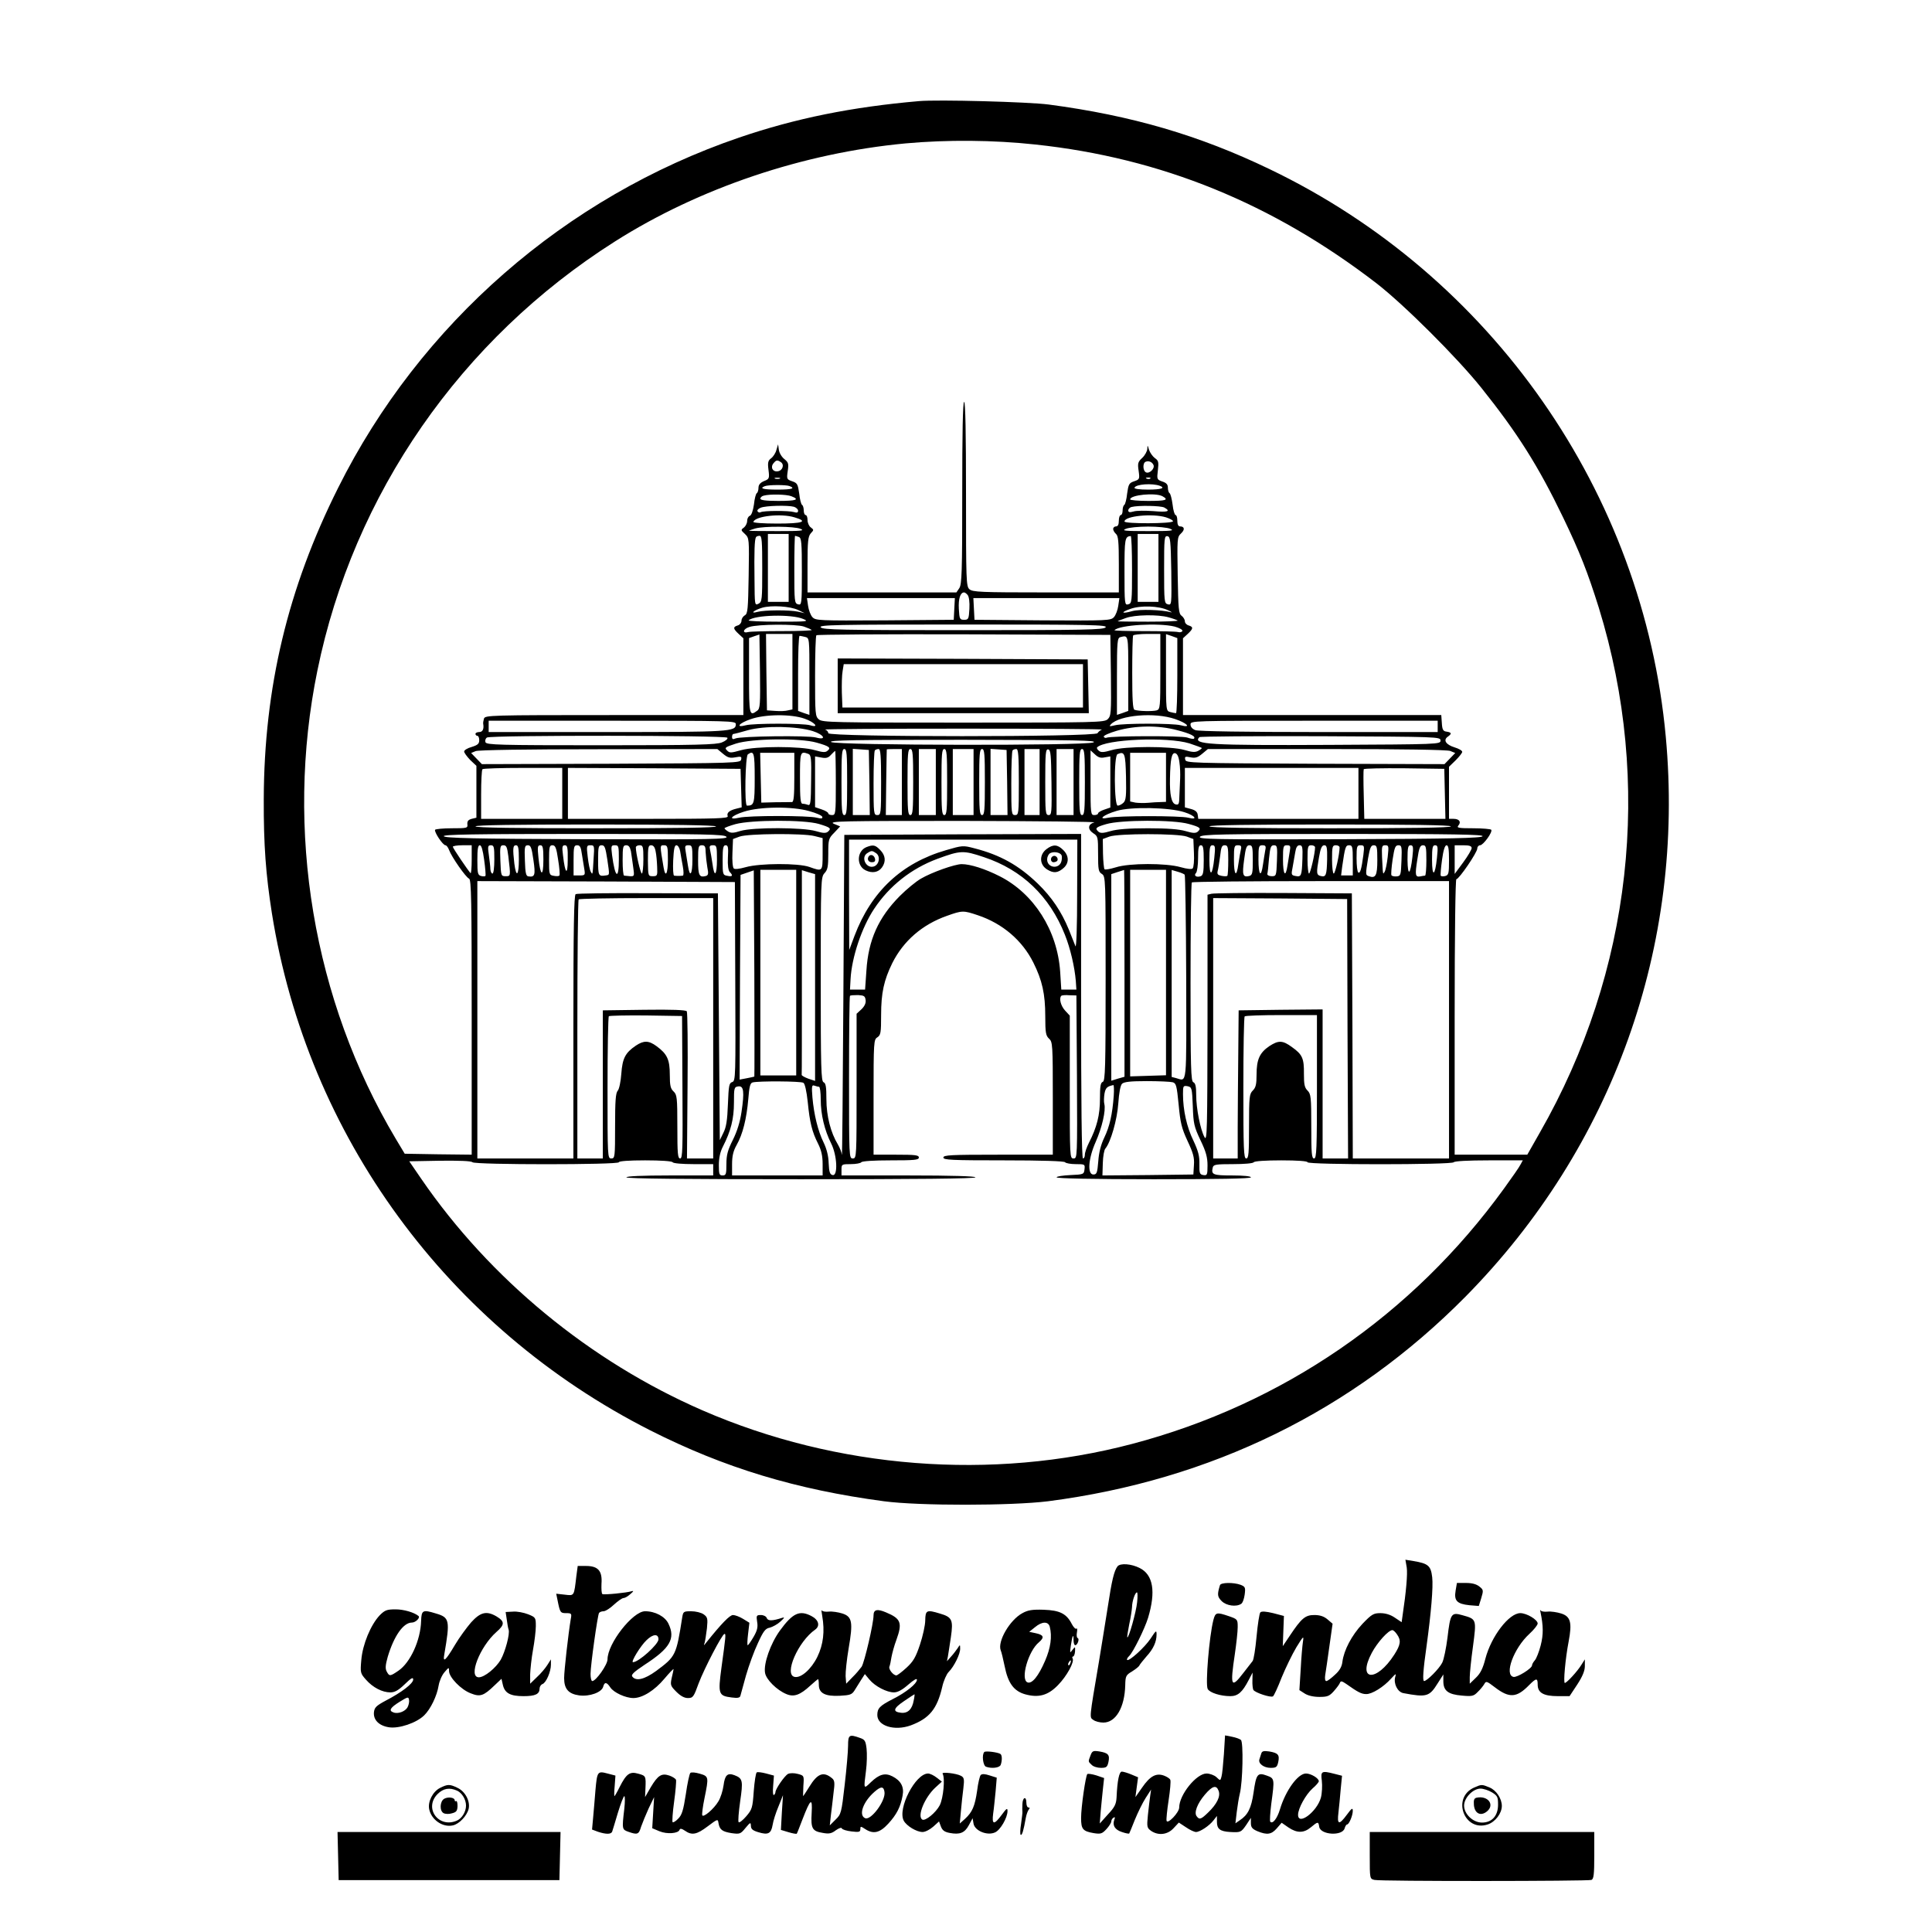 <svg xmlns="http://www.w3.org/2000/svg" width="1024pt" height="1024pt" viewBox="0 0 1024 1024" preserveAspectRatio="xMidYMid meet"><g transform="translate(0,1024) scale(0.1,-0.1)" fill="#000000" stroke="none"><path d="M4870 9704 c-356 -31 -653 -91 -952 -193 -922 -315 -1692 -987 -2126 -1857 -267 -533 -392 -1059 -394 -1649 -1 -244 11 -401 43 -605 188 -1180 931 -2196 2005 -2741 393 -199 774 -314 1239 -376 188 -25 677 -24 870 0 865 112 1615 480 2213 1085 781 792 1163 1860 1061 2967 -119 1294 -922 2444 -2101 3009 -372 179 -731 284 -1170 342 -108 14 -588 27 -688 18z m618 -230 c666 -71 1257 -312 1807 -735 147 -114 426 -392 556 -554 192 -240 302 -414 434 -688 89 -185 130 -290 189 -478 287 -929 175 -1930 -312 -2781 l-67 -118 -192 0 -193 0 0 730 c0 443 4 730 9 730 14 0 111 142 111 163 0 9 7 17 15 17 16 0 67 69 59 82 -3 4 -46 8 -96 8 -78 0 -89 2 -78 15 16 19 4 35 -26 35 l-24 0 0 138 0 138 35 34 c19 19 35 39 35 45 0 7 -18 17 -41 24 -45 14 -61 38 -36 56 23 16 21 23 -5 27 -19 2 -24 10 -26 46 l-3 42 -685 0 -684 0 0 203 0 204 25 23 c30 28 31 37 5 45 -11 3 -20 13 -20 22 0 9 -8 22 -17 29 -16 11 -18 36 -21 214 -3 195 -3 203 17 222 22 20 20 38 -5 38 -9 0 -14 11 -14 30 0 17 -4 30 -9 30 -5 0 -13 25 -16 55 -4 30 -11 58 -16 61 -5 3 -9 16 -9 29 0 17 -8 26 -30 33 -28 10 -29 12 -23 60 5 43 3 51 -16 64 -12 9 -26 29 -31 44 -8 27 -8 27 -9 5 -1 -13 -13 -35 -27 -48 -23 -21 -25 -29 -19 -69 6 -43 5 -45 -24 -55 -27 -9 -30 -16 -37 -65 -3 -30 -10 -57 -15 -60 -5 -3 -9 -16 -9 -30 0 -13 -4 -24 -10 -24 -5 0 -10 -13 -10 -30 0 -20 -5 -30 -15 -30 -8 0 -15 -6 -15 -14 0 -7 7 -19 15 -26 12 -10 15 -41 15 -161 l0 -149 -387 0 c-346 0 -388 2 -405 17 -17 15 -18 44 -18 505 0 319 -3 488 -10 488 -7 0 -10 -168 -10 -483 0 -421 -2 -485 -16 -505 l-15 -22 -395 0 -394 0 0 147 c0 125 3 149 17 166 17 18 17 19 0 32 -9 6 -17 24 -17 39 0 14 -4 26 -10 26 -5 0 -10 11 -10 24 0 14 -4 27 -9 30 -5 3 -12 30 -15 60 -7 49 -10 56 -37 65 -29 10 -30 12 -24 54 6 39 4 46 -18 64 -14 11 -27 33 -29 49 l-4 29 -9 -30 c-4 -16 -17 -36 -28 -44 -16 -12 -19 -22 -14 -61 6 -46 4 -49 -24 -60 -20 -9 -29 -19 -29 -36 0 -12 -4 -25 -9 -28 -5 -3 -12 -30 -15 -60 -5 -33 -13 -57 -22 -60 -8 -3 -14 -15 -14 -27 0 -12 -8 -28 -17 -35 -17 -12 -17 -14 5 -34 23 -22 23 -24 20 -222 -3 -177 -5 -201 -20 -209 -10 -6 -18 -18 -18 -29 0 -10 -9 -22 -20 -25 -26 -8 -25 -17 5 -45 l25 -23 0 -204 0 -203 -684 0 c-663 0 -685 -1 -691 -19 -3 -10 -5 -23 -4 -27 5 -28 -3 -44 -21 -44 -11 0 -20 -4 -20 -10 0 -5 5 -10 10 -10 6 0 10 -11 10 -23 0 -19 -8 -26 -40 -36 -22 -6 -40 -17 -40 -24 0 -7 15 -27 32 -45 l33 -31 0 -138 0 -137 -25 -6 c-18 -5 -24 -12 -23 -28 3 -21 -1 -22 -82 -22 -46 0 -86 -4 -89 -8 -6 -11 41 -82 55 -82 5 0 14 -11 19 -25 14 -38 89 -145 106 -152 12 -4 14 -113 14 -734 l0 -729 -177 2 -178 3 -48 80 c-437 734 -588 1634 -415 2480 191 936 760 1757 1577 2275 446 283 997 469 1541 520 220 20 467 18 688 -6z m-1350 -1683 c21 -13 10 -46 -16 -49 -27 -4 -40 22 -22 43 14 17 20 18 38 6z m1976 -16 c7 -19 -21 -46 -39 -39 -18 7 -20 51 -2 57 17 6 34 -2 41 -18z m-1981 -72 c-7 -2 -19 -2 -25 0 -7 3 -2 5 12 5 14 0 19 -2 13 -5z m1964 1 c-3 -3 -12 -4 -19 -1 -8 3 -5 6 6 6 11 1 17 -2 13 -5z m51 -39 c31 -12 5 -20 -63 -20 -46 0 -74 4 -72 10 7 19 94 25 135 10z m-1964 -1 c34 -13 13 -19 -64 -19 -74 0 -97 6 -67 18 18 8 113 8 131 1z m10 -54 c47 -18 27 -25 -69 -25 -66 0 -95 4 -95 12 0 6 8 14 18 16 32 9 121 7 146 -3z m1967 0 c36 -20 19 -25 -76 -25 -52 0 -95 4 -95 8 0 24 133 37 171 17z m-1953 -56 c12 -4 22 -13 22 -21 0 -10 -6 -12 -22 -7 -26 8 -163 8 -177 -1 -5 -3 -12 -1 -16 5 -3 6 4 14 17 19 26 11 142 14 176 5z m1963 -4 c36 -20 19 -26 -58 -19 -43 3 -90 3 -105 -2 -21 -6 -28 -4 -28 6 0 7 8 16 18 18 34 9 154 7 173 -3z m-1960 -52 c75 -22 45 -33 -91 -33 -76 0 -129 4 -127 9 10 31 147 46 218 24z m1969 0 c22 -7 39 -17 37 -21 -4 -13 -257 -14 -257 -1 0 29 148 44 220 22z m-1937 -61 c24 -10 4 -12 -122 -12 -83 0 -151 1 -151 2 0 1 15 7 33 12 46 13 207 12 240 -2z m1960 0 c24 -10 5 -12 -118 -12 -123 0 -142 2 -118 12 15 7 69 12 118 12 50 0 103 -5 118 -12z m-2023 -207 l0 -180 -55 0 -55 0 0 180 0 180 55 0 55 0 0 -180z m1960 0 l0 -180 -55 0 -55 0 0 180 0 180 55 0 55 0 0 -180z m-2100 -5 c0 -164 -1 -175 -20 -185 -20 -10 -20 -7 -21 127 -2 148 0 214 8 226 2 4 11 7 19 7 12 0 14 -29 14 -175z m194 169 c14 -5 16 -31 16 -184 0 -173 -1 -178 -20 -173 -19 5 -20 14 -20 184 0 99 2 179 4 179 2 0 11 -3 20 -6z m1766 -173 c0 -170 -1 -179 -20 -184 -19 -5 -20 0 -20 173 0 176 2 186 33 189 4 1 7 -79 7 -178z m208 -8 c2 -178 2 -181 -18 -176 -19 5 -20 13 -20 185 0 166 1 179 18 176 15 -3 17 -21 20 -185z m-1079 -127 c7 -9 11 -38 9 -73 -3 -54 -5 -58 -28 -58 -23 0 -25 4 -28 58 -3 54 8 87 28 87 4 0 13 -6 19 -14z m-71 -73 l-3 -58 -366 -3 c-351 -2 -366 -1 -383 17 -10 11 -20 38 -23 60 l-6 41 392 0 392 0 -3 -57z m869 16 c-3 -22 -13 -49 -23 -60 -17 -18 -32 -19 -378 -17 l-361 3 -3 58 -3 57 387 0 387 0 -6 -41z m-1697 -22 l35 -17 -35 8 c-47 10 -178 9 -215 -1 -43 -12 -19 9 25 22 48 14 148 8 190 -12z m1960 -1 c19 -9 26 -14 16 -11 -47 13 -164 17 -205 6 -57 -16 -64 -7 -9 12 53 19 150 16 198 -7z m-1932 -47 c31 -13 21 -14 -132 -14 -91 0 -162 3 -158 7 30 29 229 34 290 7z m1936 9 c22 -6 44 -14 48 -17 4 -3 -67 -6 -157 -6 -90 0 -162 1 -161 2 1 2 20 9 42 17 48 18 172 20 228 4z m-1933 -49 c19 -7 37 -14 41 -18 4 -3 -66 -6 -155 -6 -89 0 -171 -2 -181 -5 -34 -9 -28 17 6 27 45 15 247 16 289 2z m1599 -4 c-11 -13 -107 -15 -755 -15 -648 0 -744 2 -755 15 -11 13 74 15 755 15 681 0 766 -2 755 -15z m366 4 c25 -7 43 -17 41 -23 -2 -6 -13 -9 -23 -6 -10 3 -92 5 -181 5 -89 0 -159 2 -156 5 27 28 233 40 319 19z m-2213 -446 c-41 -31 -43 -23 -43 186 l0 199 28 10 27 9 3 -196 c2 -175 1 -197 -15 -208z m187 207 l0 -200 -23 -5 c-13 -4 -43 -5 -68 -3 l-44 3 -3 203 -2 202 70 0 70 0 0 -200z m1688 -19 c2 -202 1 -215 -17 -233 -19 -17 -55 -18 -765 -18 -691 0 -747 1 -766 17 -19 16 -20 29 -20 229 0 116 3 214 7 217 3 4 356 6 782 5 l776 -3 3 -214z m262 20 c0 -188 -1 -200 -19 -206 -20 -6 -97 -5 -118 3 -9 3 -12 55 -12 195 0 105 2 194 5 199 3 4 36 8 75 8 l69 0 0 -199z m90 -22 c0 -109 -3 -199 -7 -199 -5 0 -18 3 -30 6 -23 6 -23 7 -23 210 l0 203 30 -10 30 -11 0 -199z m-1972 205 c22 -6 22 -7 22 -210 l0 -203 -30 10 -30 11 0 199 c0 109 3 199 8 199 4 0 17 -3 30 -6z m1712 -193 l0 -199 -30 -11 -30 -10 0 204 c0 185 2 204 18 208 43 11 42 16 42 -192z m-1716 -240 c55 -19 81 -51 30 -35 -37 11 -299 11 -341 0 -57 -15 -37 11 25 32 75 27 216 28 286 3z m1964 -2 c65 -22 89 -49 30 -33 -43 11 -303 11 -348 0 -30 -7 -33 -7 -22 5 46 49 232 65 340 28z m-2328 -27 c0 -40 -26 -42 -680 -42 l-630 0 0 30 0 30 655 0 c629 0 655 -1 655 -18z m3720 -12 l0 -30 -629 0 c-385 0 -640 4 -655 10 -16 6 -26 17 -26 30 0 20 4 20 655 20 l655 0 0 -30z m-3312 -25 c60 -19 76 -50 17 -34 -42 12 -402 7 -427 -5 -13 -6 -18 -4 -18 8 0 9 3 16 8 16 4 0 39 9 77 20 85 24 258 22 343 -5z m1931 5 c70 -18 101 -33 89 -45 -2 -3 -19 0 -36 6 -30 10 -404 9 -427 -1 -5 -3 -12 0 -15 5 -3 6 29 20 70 32 97 28 218 30 319 3z m-399 3 c-8 -3 -19 -12 -23 -19 -12 -21 -1427 -21 -1427 0 0 8 -8 17 -17 19 -10 3 320 5 732 5 413 0 743 -2 735 -5z m-1985 -43 c4 -6 -9 -17 -29 -25 -29 -12 -131 -15 -641 -15 -544 0 -606 2 -612 16 -3 9 0 20 8 25 21 13 1266 12 1274 -1z m3780 -15 c0 -20 -8 -20 -590 -23 -633 -3 -727 2 -688 41 3 4 293 6 642 5 628 -3 636 -3 636 -23z m-3307 -11 c68 -19 78 -27 58 -43 -11 -10 -25 -9 -67 3 -74 22 -312 22 -391 0 -54 -15 -61 -16 -75 -1 -14 14 -10 17 48 36 85 27 340 30 427 5z m1467 1 c-42 -18 -1360 -16 -1390 2 -16 10 129 12 700 12 604 -1 715 -3 690 -14z m509 -5 c36 -12 66 -23 66 -25 0 -2 -9 -9 -20 -15 -15 -8 -33 -7 -72 5 -72 21 -315 21 -387 -1 -41 -12 -56 -13 -67 -3 -8 6 -12 14 -9 18 44 43 371 57 489 21z m-2472 -55 c25 -21 37 -24 65 -19 31 6 35 4 31 -12 -3 -18 -27 -19 -689 -22 l-685 -2 -29 30 -28 29 24 10 c14 6 274 10 653 10 l628 1 30 -25z m658 -150 c0 -149 -2 -175 -15 -175 -13 0 -15 26 -15 175 0 149 2 175 15 175 13 0 15 -26 15 -175z m118 -2 l2 -173 -45 0 -45 0 0 176 0 175 43 -3 42 -3 3 -172z m62 2 c0 -168 -1 -175 -20 -175 -19 0 -20 7 -20 168 0 93 3 172 7 175 3 4 12 7 20 7 10 0 13 -36 13 -175z m110 0 l0 -175 -42 0 -43 0 2 172 c1 95 3 174 3 176 0 1 18 2 40 2 l40 0 0 -175z m60 0 c0 -149 -2 -175 -15 -175 -13 0 -15 26 -15 175 0 149 2 175 15 175 13 0 15 -26 15 -175z m120 0 l0 -175 -45 0 -45 0 0 175 0 175 45 0 45 0 0 -175z m60 0 c0 -149 -2 -175 -15 -175 -13 0 -15 26 -15 175 0 149 2 175 15 175 13 0 15 -26 15 -175z m140 0 l0 -175 -55 0 -55 0 0 175 0 175 55 0 55 0 0 -175z m60 0 c0 -149 -2 -175 -15 -175 -13 0 -15 26 -15 175 0 149 2 175 15 175 13 0 15 -26 15 -175z m118 -2 l2 -173 -45 0 -45 0 0 176 0 175 43 -3 42 -3 3 -172z m62 2 c0 -168 -1 -175 -20 -175 -19 0 -20 7 -20 168 0 93 3 172 7 175 3 4 12 7 20 7 10 0 13 -36 13 -175z m110 0 l0 -175 -40 0 -40 0 0 175 0 175 40 0 40 0 0 -175z m63 -3 c2 -158 1 -172 -15 -172 -17 0 -18 15 -18 176 0 153 2 175 16 172 13 -3 15 -29 17 -176z m117 3 l0 -175 -45 0 -45 0 0 175 0 175 45 0 45 0 0 -175z m60 0 c0 -149 -2 -175 -15 -175 -13 0 -15 26 -15 175 0 149 2 175 15 175 13 0 15 -26 15 -175z m1936 165 l27 -11 -28 -29 -29 -30 -685 2 c-664 3 -686 4 -689 22 -4 16 0 18 28 12 26 -5 38 -1 62 19 l30 25 628 0 c409 0 638 -4 656 -10z m-3256 -170 c0 -163 -1 -170 -20 -170 -11 0 -20 4 -20 9 0 5 -16 15 -35 21 l-35 12 0 134 0 135 33 -6 c25 -5 37 -2 51 14 11 12 21 21 23 21 1 0 3 -76 3 -170z m1426 136 l29 5 0 -135 0 -136 -32 -11 c-18 -6 -33 -15 -33 -20 0 -5 -9 -9 -20 -9 -19 0 -20 7 -20 172 l0 171 23 -21 c18 -17 31 -21 53 -16z m-1856 -110 c0 -137 -3 -146 -41 -146 -14 0 -9 263 5 272 32 22 36 9 36 -126z m210 4 c0 -97 -3 -130 -12 -131 -7 0 -47 -1 -88 -1 l-75 -2 -3 132 -3 132 91 0 90 0 0 -130z m75 124 c14 -6 16 -25 14 -141 -1 -114 -3 -134 -16 -129 -8 3 -21 6 -29 6 -11 0 -14 25 -14 135 0 141 1 145 45 129z m1683 -121 c2 -100 0 -124 -13 -137 -9 -9 -23 -16 -31 -16 -19 0 -21 265 -1 273 38 16 42 5 45 -120z m212 -3 l0 -130 -27 -1 c-16 0 -46 -2 -68 -4 -22 -2 -52 -1 -67 1 l-28 6 0 129 0 129 95 0 95 0 0 -130z m71 80 c4 -25 5 -63 4 -85 -1 -22 -3 -63 -4 -92 -1 -45 -3 -51 -21 -46 -21 6 -31 51 -29 138 2 101 9 136 27 133 11 -2 19 -17 23 -48z m-3271 -165 l0 -135 -215 0 -215 0 0 128 c0 71 3 132 7 135 3 4 100 7 215 7 l208 0 0 -135z m948 28 l3 -102 -28 -7 c-37 -9 -53 -22 -46 -40 4 -12 -56 -14 -421 -14 l-426 0 0 135 0 135 458 -2 457 -3 3 -102z m3272 -28 l0 -135 -424 0 -425 0 -3 22 c-2 15 -13 24 -35 30 l-33 9 0 104 0 105 460 0 460 0 0 -135z m458 -2 l3 -133 -215 0 -215 0 -3 128 c-2 70 -2 130 0 135 2 4 99 6 215 5 l212 -3 3 -132z m-3369 -92 c36 -10 67 -23 69 -30 3 -10 -4 -11 -29 -5 -44 12 -363 12 -411 0 -63 -14 -44 10 25 32 84 27 256 29 346 3z m1989 -6 c57 -18 74 -43 20 -29 -43 11 -371 11 -423 0 -61 -13 -28 15 43 36 75 23 281 19 360 -7z m-1938 -62 c63 -19 68 -24 47 -42 -11 -8 -26 -7 -63 4 -67 20 -332 21 -399 1 -37 -12 -51 -12 -66 -3 -11 7 -19 14 -19 17 0 3 26 13 58 22 86 23 363 24 442 1z m1460 8 c-34 -9 -37 -36 -6 -57 25 -16 26 -20 26 -110 0 -83 2 -95 20 -106 20 -13 20 -24 20 -554 0 -472 -2 -543 -15 -548 -12 -4 -15 -24 -15 -89 0 -87 -16 -151 -59 -235 -11 -22 -21 -50 -21 -62 0 -11 -4 -20 -10 -20 -7 0 -10 293 -10 860 l0 860 -627 -2 -628 -3 -5 -860 c-3 -473 -6 -849 -8 -836 -1 13 -11 38 -21 55 -38 62 -61 151 -61 240 0 65 -3 85 -15 90 -13 5 -15 75 -15 546 0 527 1 541 20 562 17 18 20 36 20 102 0 76 1 82 32 113 l31 33 -34 14 c-30 14 41 15 686 15 396 -1 709 -4 695 -8z m500 -8 c62 -17 69 -23 47 -42 -11 -8 -26 -7 -63 4 -34 10 -95 15 -199 15 -104 0 -165 -5 -199 -15 -37 -11 -52 -12 -63 -4 -22 19 -15 25 40 41 77 23 357 24 437 1z m-2505 -13 c4 -7 -210 -10 -634 -10 -421 0 -641 3 -641 10 0 7 218 10 634 10 413 0 637 -4 641 -10z m3895 0 c0 -7 -220 -10 -640 -10 -420 0 -640 3 -640 10 0 7 220 10 640 10 420 0 640 -3 640 -10z m-3840 -55 c11 -13 -71 -15 -740 -13 -592 2 -754 6 -758 16 -3 9 150 12 741 12 651 0 746 -2 757 -15z m466 4 l44 -11 0 -84 c0 -94 0 -94 -70 -69 -59 21 -263 20 -337 -1 -35 -10 -59 -12 -64 -7 -6 6 -9 43 -7 83 l3 73 35 13 c45 16 335 18 396 3z m1974 -3 l35 -13 3 -73 c2 -40 -1 -77 -7 -83 -5 -5 -29 -3 -64 7 -77 22 -272 22 -343 -1 -30 -9 -57 -14 -60 -10 -3 3 -7 41 -8 83 l-1 77 35 13 c48 17 362 17 410 0z m1568 2 c-4 -10 -166 -14 -758 -16 -669 -2 -751 0 -740 13 11 13 106 15 757 15 591 0 744 -3 741 -12z m-2149 -310 c0 -164 -4 -284 -9 -273 -4 11 -20 51 -35 88 -39 95 -91 173 -166 245 -100 96 -198 151 -335 186 -60 16 -64 15 -150 -10 -235 -68 -396 -219 -485 -454 l-28 -75 -1 293 0 292 605 0 605 0 -1 -292z m-3209 185 c0 -42 -3 -74 -6 -71 -14 15 -94 133 -94 140 0 4 23 8 50 8 l50 0 0 -77z m66 0 c6 -43 9 -81 7 -85 -1 -3 -12 -4 -23 -1 -18 5 -20 14 -20 84 0 58 3 79 13 79 9 0 16 -26 23 -77z m54 2 c0 -43 -4 -75 -10 -75 -5 0 -10 10 -11 23 0 12 -4 46 -8 75 -7 46 -5 52 11 52 16 0 18 -9 18 -75z m74 18 c13 -109 13 -107 -14 -107 -24 0 -25 1 -28 82 -3 75 -1 82 16 82 16 0 20 -10 26 -57z m56 -18 c0 -86 -14 -100 -24 -22 -9 80 -8 97 9 97 12 0 15 -15 15 -75z m77 -2 c12 -81 8 -93 -26 -88 -13 1 -17 17 -19 83 -3 74 -1 82 16 82 15 0 20 -13 29 -77z m53 0 c0 -94 -16 -88 -26 10 -6 58 -5 67 10 67 13 0 16 -12 16 -77z m78 1 c7 -42 10 -79 7 -84 -2 -4 -16 -5 -30 -2 -24 4 -25 7 -25 83 0 70 2 79 18 79 15 0 21 -13 30 -76z m51 -1 c0 -87 -14 -75 -25 23 -6 46 -4 54 10 54 13 0 16 -12 15 -77z m75 30 c4 -27 10 -63 13 -80 5 -31 4 -33 -26 -33 l-31 0 0 80 c0 72 2 80 19 80 15 0 20 -10 25 -47z m62 -25 c-5 -89 -5 -86 -15 -68 -5 8 -12 43 -16 78 -7 59 -6 62 15 62 20 0 21 -3 16 -72z m73 -5 c12 -83 13 -80 -9 -83 -38 -6 -40 -1 -40 80 0 72 2 80 19 80 16 0 20 -12 30 -77z m61 2 c0 -112 -20 -99 -36 23 -6 49 -5 52 15 52 20 0 21 -5 21 -75z m64 43 c3 -18 8 -56 12 -84 7 -55 11 -51 -48 -45 -5 1 -8 37 -8 81 0 72 2 80 19 80 13 0 20 -9 25 -32z m66 -43 c0 -41 -4 -75 -8 -75 -7 0 -32 107 -32 139 0 6 9 11 20 11 18 0 20 -7 20 -75z m65 42 c4 -18 7 -55 8 -82 2 -46 1 -49 -23 -49 -25 0 -25 1 -26 82 0 72 2 82 17 82 12 0 20 -10 24 -33z m65 -42 c0 -77 -13 -101 -23 -42 -20 118 -20 117 2 117 19 0 21 -6 21 -75z m65 43 c3 -18 9 -54 14 -80 5 -27 5 -49 0 -49 -11 -2 -37 -2 -46 0 -5 0 -7 37 -5 81 3 60 7 80 17 80 8 0 17 -14 20 -32z m65 -43 c0 -82 -14 -100 -24 -32 -4 23 -9 57 -12 75 -5 28 -3 32 15 32 19 0 21 -5 21 -75z m70 38 c1 -21 5 -57 9 -80 7 -34 5 -42 -8 -46 -35 -9 -41 3 -41 84 0 72 2 79 20 79 16 0 20 -7 20 -37z m60 -38 c0 -86 -14 -100 -24 -22 -4 28 -10 62 -13 75 -4 17 -1 22 16 22 19 0 21 -5 21 -75z m58 10 c-2 -41 2 -69 10 -77 19 -19 14 -26 -13 -20 -24 4 -25 7 -25 83 0 65 3 79 16 79 13 0 15 -11 12 -65z m2522 -14 c0 -63 -3 -80 -16 -85 -22 -8 -39 3 -25 17 6 6 11 42 11 79 0 54 3 68 15 68 12 0 15 -15 15 -79z m56 12 c-10 -98 -26 -104 -26 -10 0 65 3 77 16 77 15 0 16 -9 10 -67z m74 -11 c0 -43 -2 -81 -5 -84 -3 -3 -17 -3 -31 0 -20 4 -24 9 -20 26 3 11 9 47 13 79 5 47 9 57 24 57 17 0 19 -9 19 -78z m67 56 c-3 -13 -9 -47 -13 -75 -10 -78 -24 -64 -24 22 0 70 2 75 21 75 17 0 20 -5 16 -22z m63 -57 c0 -69 -2 -79 -19 -84 -34 -8 -38 5 -27 86 8 64 13 77 28 77 16 0 18 -10 18 -79z m66 52 c-3 -16 -8 -49 -12 -75 -10 -73 -24 -57 -24 27 0 69 2 75 21 75 17 0 20 -5 15 -27z m62 -55 c-3 -81 -4 -82 -28 -82 -14 0 -24 6 -23 12 2 6 6 43 9 82 6 60 10 70 26 70 17 0 19 -7 16 -82z m68 50 c-3 -18 -8 -52 -12 -75 -10 -68 -24 -50 -24 32 0 70 2 75 21 75 18 0 20 -4 15 -32z m67 -40 c-3 -90 -6 -97 -36 -91 -23 4 -24 7 -16 46 4 23 10 59 14 80 4 26 11 37 23 37 15 0 17 -10 15 -72z m67 61 c0 -32 -25 -139 -32 -139 -4 0 -8 34 -8 75 0 68 2 75 20 75 11 0 20 -5 20 -11z m64 -63 c-2 -85 -6 -96 -34 -89 -23 6 -24 14 -9 100 8 47 15 63 28 63 13 0 16 -11 15 -74z m66 62 c0 -34 -23 -138 -31 -138 -5 0 -9 34 -9 75 0 68 2 75 20 75 11 0 20 -5 20 -12z m70 -68 l0 -80 -31 0 -31 0 6 48 c15 104 18 112 37 112 17 0 19 -8 19 -80z m56 28 c-10 -75 -17 -99 -27 -92 -5 3 -9 36 -9 75 0 64 2 69 21 69 20 0 21 -3 15 -52z m74 -27 c0 -82 -9 -98 -45 -85 -18 7 -18 7 -4 95 10 56 15 69 30 69 17 0 19 -9 19 -79z m55 17 c-4 -35 -11 -70 -16 -78 -10 -17 -9 -20 -14 78 -2 56 -1 62 17 62 19 0 19 -5 13 -62z m73 -20 c-3 -77 -4 -81 -26 -83 -13 -1 -25 2 -27 6 -3 4 0 41 6 83 10 64 14 76 31 76 17 0 19 -7 16 -82z m58 20 c-11 -97 -25 -105 -26 -15 0 65 3 77 16 77 14 0 16 -9 10 -62z m74 -18 c0 -44 -3 -80 -7 -81 -5 0 -16 -2 -25 -4 -27 -5 -29 7 -16 89 9 63 15 76 30 76 16 0 18 -9 18 -80z m56 13 c-10 -98 -26 -104 -26 -10 0 65 3 77 16 77 15 0 16 -9 10 -67z m64 -12 c0 -70 -2 -79 -20 -84 -11 -3 -22 -2 -24 2 -2 3 1 41 7 84 7 51 15 77 24 77 10 0 13 -21 13 -79z m120 64 c0 -8 -20 -42 -45 -76 l-45 -61 0 76 0 76 45 0 c33 0 45 -4 45 -15z m-2585 -48 c202 -67 348 -207 429 -411 29 -72 52 -172 58 -246 l3 -45 -40 0 -40 0 -6 95 c-15 219 -139 414 -321 506 -77 39 -155 64 -201 64 -36 0 -158 -43 -216 -77 -25 -14 -76 -56 -112 -92 -113 -114 -167 -233 -177 -396 l-7 -100 -40 0 -40 0 3 55 c6 115 59 274 125 373 81 122 196 213 335 265 123 45 137 46 247 9z m-1217 -1163 c-2 -1 -20 -5 -41 -9 l-37 -7 2 542 3 543 35 12 35 12 3 -545 c1 -300 1 -546 0 -548z m222 551 l0 -545 -95 0 -95 0 0 545 0 545 95 0 95 0 0 -545z m100 -26 l0 -548 -36 12 c-19 7 -35 16 -35 20 1 4 1 250 1 546 l0 539 35 -11 35 -10 0 -548z m1640 23 l0 -549 -35 -10 -35 -11 0 547 0 548 33 11 c17 5 33 10 35 11 1 1 2 -246 2 -547z m220 4 l0 -545 -95 -3 -95 -3 0 548 0 547 95 0 95 0 0 -544z m99 518 c3 -3 7 -248 8 -545 1 -591 6 -549 -54 -533 l-23 6 0 548 0 549 31 -9 c18 -5 34 -12 38 -16z m-2382 -566 c2 -506 2 -527 -16 -533 -17 -5 -19 -19 -23 -118 -3 -84 -9 -122 -24 -151 l-19 -39 -5 654 -5 654 -371 1 c-204 1 -376 -1 -383 -5 -9 -6 -12 -181 -12 -704 l0 -697 -254 0 -255 0 0 735 0 735 683 -2 682 -3 2 -527z m3783 -203 l0 -735 -255 0 -255 0 -2 703 -3 702 -361 2 c-199 1 -371 -1 -383 -4 l-21 -5 0 -657 c-1 -594 -2 -653 -16 -628 -22 40 -44 152 -44 223 0 46 -4 63 -15 68 -13 5 -15 73 -15 529 0 288 3 527 7 530 3 4 312 7 685 7 l678 0 0 -735z m-3900 -45 l0 -690 -69 0 -70 0 3 384 c2 212 0 390 -4 396 -4 7 -77 10 -226 8 l-219 -3 0 -393 0 -392 -67 0 -68 0 0 683 c0 376 3 687 7 690 3 4 165 7 360 7 l353 0 0 -690z m3362 -3 l3 -687 -67 0 -68 0 0 395 0 395 -222 -2 -223 -3 -2 -225 c-1 -124 -3 -300 -3 -392 l0 -168 -65 0 -65 0 0 690 0 690 355 -2 355 -3 2 -688z m-1959 602 c131 -44 235 -133 294 -251 47 -94 63 -167 63 -284 0 -88 3 -103 20 -119 19 -17 20 -31 20 -317 l0 -298 -290 0 c-251 0 -290 -2 -290 -15 0 -13 42 -15 319 -15 203 0 322 -4 326 -10 3 -5 29 -10 56 -10 49 0 50 -1 47 -27 -3 -27 -5 -28 -75 -31 -40 -2 -73 -7 -73 -12 0 -6 194 -10 515 -10 337 0 515 3 515 10 0 6 -40 10 -99 10 -102 0 -113 4 -103 43 4 15 18 17 108 17 58 0 106 4 109 10 4 6 63 10 146 10 86 0 139 -4 139 -10 0 -14 767 -14 775 0 4 6 77 10 186 10 l180 0 -12 -22 c-6 -13 -46 -70 -88 -128 -485 -670 -1174 -1143 -1971 -1353 -743 -196 -1564 -132 -2277 178 -597 260 -1127 697 -1491 1228 l-63 92 162 3 c102 1 166 -1 173 -8 14 -14 776 -14 776 0 0 6 53 10 139 10 83 0 142 -4 146 -10 3 -6 52 -10 111 -10 l104 0 0 -30 0 -30 -230 0 c-147 0 -230 -4 -230 -10 0 -7 315 -10 925 -10 610 0 925 3 925 10 0 6 -125 10 -355 10 l-355 0 0 30 c0 29 1 30 49 30 28 0 53 5 56 10 4 6 67 10 156 10 126 0 149 2 149 15 0 13 -20 15 -120 15 l-120 0 0 305 c0 294 1 305 20 317 18 12 20 24 20 118 0 118 15 185 59 275 59 118 159 205 290 251 81 29 87 29 164 3z m-595 -450 c2 -16 -6 -33 -23 -49 l-25 -23 0 -384 c0 -376 0 -383 -20 -383 -20 0 -20 7 -20 428 0 236 2 431 5 434 3 3 22 4 43 4 32 -2 37 -5 40 -27z m1120 -407 c2 -427 2 -432 -18 -432 -20 0 -20 6 -20 379 l0 378 -25 27 c-23 25 -33 65 -20 78 3 3 22 5 43 3 l37 -1 3 -432z m-2091 -54 c2 -328 1 -378 -12 -378 -13 0 -15 26 -15 168 0 156 -2 170 -20 187 -16 15 -20 31 -20 89 0 80 -14 110 -70 151 -42 31 -68 31 -110 3 -56 -38 -71 -67 -77 -149 -3 -41 -11 -81 -19 -90 -11 -12 -14 -55 -14 -187 0 -165 -1 -172 -20 -172 -20 0 -20 7 -20 373 0 206 3 377 7 381 4 3 93 5 197 4 l191 -3 2 -377z m3363 2 c0 -331 -2 -380 -15 -380 -13 0 -15 26 -15 170 0 156 -2 172 -20 190 -16 16 -19 33 -19 89 1 81 -8 102 -63 141 -50 37 -72 37 -121 5 -51 -35 -67 -71 -67 -150 0 -52 -4 -69 -20 -85 -18 -18 -20 -33 -20 -190 0 -144 -2 -170 -15 -170 -13 0 -15 48 -15 373 0 206 3 377 7 380 3 4 91 7 195 7 l188 0 0 -380z m-2722 21 c8 -4 17 -45 23 -101 11 -111 23 -159 55 -222 17 -34 24 -64 24 -108 l0 -60 -240 0 -240 0 0 59 c0 43 6 70 24 102 33 58 53 140 62 244 5 65 10 85 23 88 30 8 256 7 269 -2z m1957 3 c19 -5 22 -18 32 -119 9 -97 16 -125 47 -192 30 -64 37 -88 34 -128 l-3 -50 -241 -3 -241 -2 2 65 c1 36 7 71 14 78 28 34 62 152 68 238 4 57 11 96 20 105 11 10 44 14 131 14 64 0 126 -3 137 -6z m-2285 -158 c-8 -53 -23 -102 -46 -148 -27 -54 -34 -79 -34 -128 0 -53 -2 -60 -20 -60 -18 0 -20 7 -20 55 0 37 7 70 21 97 43 84 59 149 59 234 0 78 1 83 23 86 29 4 33 -28 17 -136z m411 134 c5 0 9 -31 9 -68 0 -79 20 -162 55 -232 32 -63 37 -174 8 -168 -14 3 -19 15 -21 63 -1 39 -11 77 -27 110 -30 61 -51 148 -59 238 -5 60 -3 68 10 63 9 -3 20 -6 25 -6z m1562 -47 c-7 -99 -22 -164 -50 -222 -18 -37 -29 -80 -32 -126 -5 -61 -8 -70 -26 -70 -33 0 -27 84 12 172 34 77 55 168 46 202 -3 11 -2 36 1 55 6 31 14 38 47 45 3 0 4 -25 2 -56z m419 -56 c3 -93 7 -109 41 -181 29 -60 37 -90 37 -133 0 -50 -2 -54 -22 -51 -19 3 -22 9 -21 58 1 43 -6 69 -32 125 -35 71 -55 162 -55 246 0 43 1 46 24 42 23 -5 24 -9 28 -106z"></path><path d="M4440 6605 l0 -145 665 0 666 0 -3 143 -3 142 -662 3 -663 2 0 -145z m1300 0 l0 -115 -638 0 -637 0 -3 78 c-1 42 0 94 4 115 l6 37 634 0 634 0 0 -115z"></path><path d="M4592 5750 c-51 -21 -54 -99 -4 -123 35 -17 68 -11 87 16 22 31 18 64 -10 92 -26 27 -37 29 -73 15z m53 -33 c23 -18 14 -62 -15 -70 -41 -11 -69 51 -32 72 22 14 25 13 47 -2z"></path><path d="M4607 5704 c-14 -15 -6 -34 14 -34 14 0 19 5 17 17 -3 18 -20 27 -31 17z"></path><path d="M5546 5739 c-39 -30 -37 -83 5 -108 34 -21 57 -18 88 10 28 26 27 64 -4 94 -30 30 -54 31 -89 4z m80 -31 c3 -5 3 -20 0 -32 -11 -45 -76 -37 -76 9 0 13 7 28 16 33 19 10 51 5 60 -10z"></path><path d="M5583 5703 c-18 -6 -16 -33 1 -33 8 0 17 4 20 8 7 12 -7 30 -21 25z"></path><path d="M7456 1932 c5 -34 -3 -128 -22 -254 l-5 -36 -36 24 c-23 16 -50 24 -77 24 -36 0 -46 -6 -95 -57 -57 -61 -98 -139 -106 -201 -3 -26 -15 -47 -40 -69 -19 -18 -39 -33 -45 -33 -7 0 -9 13 -6 33 3 17 13 86 22 151 l17 120 -27 23 c-19 16 -40 23 -70 23 -48 0 -68 -17 -130 -110 l-37 -55 3 80 3 80 -57 15 c-38 9 -61 11 -68 4 -5 -5 -14 -63 -20 -128 -6 -65 -15 -123 -21 -130 -5 -6 -27 -35 -49 -63 -65 -85 -71 -72 -45 101 8 55 15 118 15 142 0 41 -1 42 -47 58 -65 22 -71 21 -82 -21 -22 -86 -43 -340 -30 -365 11 -20 68 -38 120 -38 40 0 64 21 97 85 l21 40 -1 -41 c-1 -22 2 -46 5 -51 10 -15 92 -42 104 -34 5 3 26 48 46 100 21 51 56 123 78 160 37 60 40 63 35 31 -3 -19 -9 -85 -12 -146 l-7 -112 28 -18 c17 -11 46 -18 78 -18 43 0 53 4 77 31 15 17 30 37 32 44 4 11 11 9 33 -6 62 -44 81 -54 106 -54 30 -1 92 37 132 82 26 28 28 29 22 9 -10 -35 12 -80 43 -86 123 -23 138 -19 182 52 l30 47 0 -36 c0 -50 25 -70 98 -76 54 -5 63 -3 84 19 14 13 29 32 35 42 9 17 13 16 56 -17 77 -59 116 -56 182 12 38 38 45 38 45 2 0 -43 31 -61 107 -61 l62 0 41 62 c28 43 40 73 40 97 l0 36 -19 -30 c-20 -33 -77 -95 -87 -95 -9 0 3 131 20 219 19 100 11 133 -39 149 -22 7 -55 12 -72 10 -18 -2 -35 1 -38 7 -3 5 -3 1 0 -10 15 -73 16 -117 1 -176 -9 -35 -23 -70 -31 -79 -8 -9 -15 -21 -15 -27 0 -16 -79 -65 -98 -61 -51 10 1 152 84 228 24 22 44 47 44 55 0 20 -58 55 -92 55 -60 0 -154 -123 -185 -241 -13 -51 -26 -78 -50 -101 l-33 -32 0 35 c0 18 7 91 17 162 19 145 20 145 -56 166 -59 17 -64 9 -79 -119 -7 -55 -19 -115 -28 -133 -17 -33 -81 -97 -96 -97 -9 0 -5 59 13 185 24 175 36 314 30 365 -7 61 -21 73 -99 86 l-43 7 7 -41z m-52 -354 c23 -32 20 -55 -14 -108 -95 -148 -199 -140 -119 10 30 56 88 120 109 120 5 0 16 -10 24 -22z"></path><path d="M5923 1938 c-18 -24 -30 -72 -52 -218 -13 -80 -33 -208 -46 -285 -53 -312 -51 -296 -30 -311 10 -8 34 -14 53 -14 66 0 113 80 116 198 1 49 4 54 36 73 19 12 37 26 39 32 2 5 19 26 37 47 37 40 54 78 54 117 0 24 -3 22 -31 -21 -31 -47 -115 -123 -125 -114 -3 3 2 13 11 21 22 22 82 144 100 202 42 140 27 228 -44 264 -45 23 -103 27 -118 9z m104 -190 c-5 -52 -45 -193 -52 -186 -2 2 3 32 10 68 8 36 14 77 15 92 0 30 16 78 26 78 4 0 4 -24 1 -52z"></path><path d="M3055 1888 c-13 -110 -10 -106 -62 -100 l-45 5 7 -34 c13 -66 15 -69 46 -69 28 0 30 -2 24 -32 -13 -79 -35 -273 -35 -312 0 -58 23 -84 80 -92 55 -7 119 16 127 46 7 27 19 25 38 -4 18 -27 81 -56 122 -56 48 0 112 40 164 102 27 32 49 55 49 51 0 -4 -5 -26 -10 -47 -8 -37 -6 -42 25 -73 22 -22 42 -33 61 -33 27 0 31 6 57 78 30 79 125 262 137 262 8 0 7 -11 -16 -178 -19 -142 -16 -150 54 -159 31 -4 43 -2 46 8 2 8 16 57 30 109 15 52 43 129 63 171 29 64 40 78 63 82 15 4 41 18 56 32 23 21 24 25 9 20 -52 -17 -75 -17 -81 -1 -3 9 -17 16 -31 16 -24 0 -25 -3 -20 -36 5 -29 0 -47 -19 -80 -14 -24 -28 -44 -31 -44 -3 0 -2 27 2 60 l7 59 -34 21 c-18 11 -42 20 -53 20 -17 0 -60 -44 -141 -145 -15 -19 -15 -19 -9 -1 3 11 8 45 12 76 5 52 3 59 -18 74 -13 9 -42 16 -66 16 -40 0 -42 -2 -47 -32 -32 -203 -34 -207 -139 -285 -61 -44 -105 -55 -125 -30 -9 10 6 24 64 63 136 88 165 139 127 218 -18 38 -70 66 -124 66 -65 0 -199 -171 -199 -255 0 -28 -61 -115 -81 -115 -5 0 -9 17 -9 38 0 45 37 310 45 323 4 5 14 9 24 9 10 0 35 16 55 35 21 19 43 35 51 35 7 0 23 9 36 21 18 15 19 19 6 15 -24 -8 -145 -20 -154 -15 -5 2 -6 27 -5 55 5 68 -18 94 -82 94 l-44 0 -7 -52z m435 -337 c0 -26 -105 -121 -135 -121 -13 0 40 87 72 117 34 33 63 35 63 4z"></path><path d="M6466 1838 c-15 -49 -14 -61 9 -84 25 -25 77 -32 103 -15 8 4 16 27 19 49 5 38 3 42 -21 52 -38 14 -106 13 -110 -2z"></path><path d="M7715 1809 c-9 -53 7 -70 73 -77 l50 -4 13 42 c12 40 12 44 -10 61 -16 13 -39 19 -71 19 l-48 0 -7 -41z"></path><path d="M2012 1678 c-47 -50 -90 -153 -97 -236 -6 -68 -5 -71 25 -105 36 -41 86 -67 129 -67 23 0 43 11 76 43 35 34 45 39 45 25 0 -21 -61 -68 -148 -113 -48 -26 -57 -35 -60 -60 -4 -41 27 -72 80 -80 53 -8 145 23 186 63 34 33 68 103 77 159 4 23 17 54 31 70 23 27 24 27 24 6 0 -33 64 -99 115 -118 50 -20 68 -14 126 42 l37 35 7 -31 c10 -45 39 -61 110 -61 63 0 85 11 85 41 0 9 7 20 15 23 20 7 45 66 45 103 l0 28 -19 -30 c-10 -16 -35 -46 -55 -64 l-36 -35 0 50 c1 27 7 85 15 129 8 44 15 101 15 126 0 45 -1 47 -41 63 -23 9 -59 16 -80 14 l-39 -2 6 -40 c3 -23 7 -47 10 -54 7 -23 -18 -116 -42 -159 -26 -44 -86 -93 -116 -93 -58 0 5 162 93 240 45 39 45 56 0 83 -52 30 -84 23 -134 -32 -24 -28 -63 -81 -86 -120 -49 -83 -65 -97 -56 -49 31 180 28 195 -44 216 -71 22 -77 18 -79 -40 -3 -102 -57 -220 -120 -263 -44 -30 -48 -31 -62 -5 -9 16 -7 35 5 78 33 111 83 182 128 182 20 0 46 26 35 35 -23 19 -78 35 -121 35 -47 0 -57 -4 -85 -32z m148 -487 c-12 -22 -51 -37 -75 -27 -26 9 -17 25 33 56 44 27 47 28 50 10 2 -10 -2 -28 -8 -39z"></path><path d="M4358 1675 c14 -81 6 -151 -26 -217 -32 -65 -86 -113 -120 -106 -59 11 18 188 109 251 27 20 18 52 -21 72 -62 32 -98 16 -166 -77 -50 -69 -88 -176 -79 -225 6 -35 62 -91 113 -112 40 -17 73 -5 127 45 21 19 39 34 41 34 2 0 4 -13 4 -30 0 -44 33 -62 111 -58 54 3 64 6 78 28 9 14 25 40 35 56 l20 31 24 -29 c30 -36 92 -68 130 -68 20 0 44 13 76 41 30 26 46 35 46 26 0 -21 -59 -68 -127 -102 -70 -36 -83 -49 -83 -85 0 -58 91 -86 177 -55 99 37 140 87 167 204 7 32 23 68 34 79 29 29 62 96 61 124 0 22 -1 22 -12 4 -7 -10 -22 -31 -35 -45 l-23 -26 5 25 c2 14 10 60 16 103 13 91 7 106 -59 125 -69 21 -76 18 -77 -36 0 -26 -13 -84 -28 -129 -22 -66 -35 -89 -71 -122 -25 -23 -49 -41 -54 -41 -16 0 -42 32 -37 46 3 7 8 30 11 51 4 21 15 62 26 91 33 91 24 113 -55 146 -47 20 -66 15 -66 -16 0 -43 -48 -248 -63 -272 -9 -12 -30 -38 -49 -56 l-33 -34 -3 40 c-1 21 6 88 16 147 24 139 19 168 -33 185 -22 7 -55 12 -72 10 -18 -2 -35 1 -38 7 -2 5 -1 -8 3 -30z m485 -447 c-8 -47 -31 -70 -67 -66 -46 5 -42 23 16 62 29 20 54 36 55 36 1 0 0 -15 -4 -32z"></path><path d="M5419 1690 c-67 -36 -133 -150 -115 -197 4 -8 13 -47 21 -85 18 -90 49 -131 108 -148 72 -20 122 -6 175 49 46 47 88 123 77 141 -3 6 -2 10 2 10 5 0 10 12 11 28 1 26 1 26 -14 7 -14 -19 -14 -17 -8 25 8 53 14 64 14 27 0 -15 4 -27 9 -27 12 0 24 34 13 38 -5 1 -7 15 -4 30 3 15 1 24 -3 20 -4 -4 -15 7 -24 24 -28 55 -63 73 -149 76 -61 2 -84 -2 -113 -18z m145 -72 c13 -52 5 -112 -25 -181 -35 -81 -69 -123 -93 -114 -39 15 4 167 61 213 30 26 25 39 -19 48 l-33 7 30 24 c38 32 71 32 79 3z m109 -193 c-3 -9 -8 -14 -10 -11 -3 3 -2 9 2 15 9 16 15 13 8 -4z"></path><path d="M4495 988 c0 -29 -8 -123 -18 -208 -17 -150 -19 -156 -49 -185 l-30 -30 6 55 c4 30 10 83 14 118 7 51 6 65 -7 76 -46 39 -78 27 -122 -45 -17 -27 -31 -49 -32 -49 -1 0 0 24 1 54 4 55 4 55 -30 64 -19 5 -40 5 -51 0 -18 -9 -67 -80 -67 -97 0 -5 -4 -12 -8 -15 -5 -3 -7 19 -4 49 l4 54 -41 11 c-23 6 -45 9 -50 6 -5 -3 -12 -48 -16 -100 -6 -88 -9 -97 -40 -133 -18 -21 -36 -35 -40 -31 -4 4 0 53 8 110 16 110 14 122 -30 139 -37 14 -51 1 -58 -54 -4 -29 -16 -66 -27 -84 -24 -41 -81 -89 -86 -74 -2 6 3 47 12 90 23 113 23 116 -25 130 -24 7 -45 9 -50 4 -5 -5 -16 -56 -24 -113 -13 -85 -21 -110 -40 -129 -13 -14 -27 -22 -30 -19 -3 3 0 52 8 109 8 57 12 109 10 116 -3 6 -18 16 -35 22 -41 14 -61 2 -99 -62 l-30 -52 2 45 c3 67 2 68 -38 79 -45 13 -63 0 -99 -71 -13 -27 -26 -48 -27 -48 -2 0 -2 24 1 54 l4 55 -42 11 c-53 14 -55 11 -64 -89 -3 -42 -9 -106 -12 -142 l-6 -66 32 -12 c43 -14 70 -14 75 2 2 6 16 51 30 99 15 49 30 88 34 88 4 0 4 -30 0 -67 -13 -109 -12 -110 22 -122 48 -17 55 -14 67 27 7 20 25 64 40 97 l29 60 -5 -82 -5 -83 38 -16 c41 -17 101 -12 107 8 3 8 12 6 28 -5 37 -26 63 -21 121 23 52 39 54 40 57 18 6 -36 20 -46 69 -54 44 -6 48 -5 74 27 26 31 28 32 29 12 0 -17 9 -25 39 -34 52 -16 68 -8 76 38 3 21 17 65 31 98 l24 60 -6 -92 -5 -92 40 -12 c23 -7 42 -10 44 -8 2 2 15 36 30 75 43 112 54 119 49 35 -5 -83 3 -97 60 -106 32 -6 46 -3 68 14 17 12 30 16 32 10 2 -6 25 -13 51 -16 40 -5 47 -3 47 12 0 16 2 16 25 1 44 -29 78 -21 123 28 44 48 65 88 76 149 9 46 -9 79 -54 102 -39 20 -70 11 -114 -31 -39 -38 -39 -39 -26 61 5 38 6 90 3 117 -5 41 -9 48 -36 57 -56 20 -62 16 -62 -41z m193 -246 c7 -46 -71 -151 -102 -139 -37 15 -12 87 49 140 34 30 49 30 53 -1z"></path><path d="M6487 943 c-4 -54 -9 -108 -13 -120 -6 -22 -6 -22 -27 -2 -11 10 -35 19 -52 19 -54 0 -145 -113 -145 -180 0 -27 -63 -92 -67 -70 -2 8 3 57 11 109 8 52 12 100 9 107 -2 7 -18 17 -34 23 -42 15 -74 -3 -116 -64 l-35 -50 7 53 7 52 -36 15 c-19 8 -42 15 -50 15 -14 0 -24 -46 -28 -137 -2 -35 -10 -52 -46 -90 l-43 -48 5 65 c3 36 9 90 12 121 l6 55 -41 14 c-23 7 -44 10 -48 7 -9 -10 -33 -174 -33 -233 0 -59 9 -70 67 -80 37 -6 45 -3 67 21 14 15 26 34 26 41 0 7 5 16 12 20 8 5 9 2 4 -11 -11 -30 3 -53 40 -65 20 -7 37 -10 39 -8 1 1 15 35 30 73 16 39 41 90 57 115 l29 45 -5 -35 c-3 -19 -8 -65 -12 -101 -6 -62 -5 -67 17 -83 38 -26 87 -21 119 14 l28 30 38 -25 c20 -14 44 -25 53 -25 21 0 71 33 93 62 l18 23 0 -32 c0 -37 17 -50 70 -53 55 -3 58 -2 85 37 l25 38 0 -28 c0 -22 7 -31 35 -43 51 -21 74 -17 102 15 l26 30 36 -25 c46 -31 82 -30 119 1 37 31 40 31 44 3 6 -44 124 -51 135 -8 3 11 9 20 13 20 10 0 30 47 30 72 0 18 -6 14 -31 -20 -42 -57 -53 -54 -45 11 3 28 9 84 12 124 l7 71 -39 10 c-70 18 -75 15 -68 -37 3 -26 1 -66 -5 -89 -21 -75 -121 -150 -121 -91 0 34 41 108 77 140 18 15 33 33 33 38 0 16 -42 41 -68 41 -43 0 -108 -90 -138 -190 -14 -47 -38 -79 -51 -66 -4 3 -1 46 5 95 18 133 18 135 -24 150 -49 18 -56 8 -70 -91 -12 -82 -30 -118 -73 -146 l-23 -16 7 60 c4 32 11 76 16 96 16 62 20 275 6 286 -7 6 -28 13 -48 17 l-36 7 -6 -99z m-28 -195 c11 -29 -9 -70 -56 -115 -37 -36 -46 -39 -60 -20 -16 19 3 68 43 115 40 47 61 53 73 20z"></path><path d="M5217 954 c-14 -14 -7 -72 9 -78 30 -11 72 -6 78 10 8 22 8 52 -2 58 -15 9 -78 17 -85 10z"></path><path d="M5780 936 c-13 -34 -13 -32 6 -50 8 -9 30 -16 49 -16 29 0 34 4 40 31 8 38 -1 48 -48 56 -33 5 -38 3 -47 -21z"></path><path d="M6685 946 c-3 -9 -7 -23 -10 -31 -7 -22 23 -45 60 -45 29 0 34 4 40 31 8 38 -1 48 -48 56 -29 4 -38 2 -42 -11z"></path><path d="M4996 839 c14 -23 4 -129 -15 -167 -20 -39 -77 -86 -93 -76 -28 18 13 117 69 169 l35 32 -27 21 c-15 12 -36 22 -46 22 -67 0 -163 -186 -129 -250 15 -28 68 -60 100 -60 14 0 39 13 56 28 l31 28 10 -27 c8 -21 20 -29 47 -34 53 -10 79 0 101 41 l20 37 5 -29 c7 -38 73 -65 114 -46 28 12 66 78 66 113 0 18 -5 15 -30 -19 -41 -56 -54 -55 -46 6 4 26 9 79 13 118 l6 72 -38 12 c-24 8 -40 9 -47 2 -5 -5 -14 -42 -19 -83 -12 -82 -25 -113 -64 -149 l-28 -25 6 65 c3 36 9 90 13 121 6 50 4 58 -13 67 -24 13 -104 22 -97 11z"></path><path d="M2333 764 c-39 -19 -67 -74 -58 -114 12 -56 72 -97 125 -85 34 7 75 51 84 88 9 40 -18 92 -59 111 -41 20 -52 20 -92 0z m90 -15 c26 -12 47 -47 47 -79 0 -32 -21 -67 -47 -79 -97 -44 -178 65 -104 140 31 31 64 36 104 18z"></path><path d="M2354 706 c-23 -14 -25 -64 -3 -76 9 -5 29 -6 44 -1 24 6 29 13 30 38 0 18 -3 29 -7 27 -4 -3 -8 -1 -8 4 0 15 -35 20 -56 8z"></path><path d="M7814 766 c-121 -53 -54 -237 71 -196 40 13 75 59 75 98 0 39 -29 83 -65 98 -41 17 -42 17 -81 0z m94 -26 c29 -18 32 -25 32 -65 0 -59 -32 -95 -85 -95 -48 0 -95 45 -95 90 0 41 47 90 87 90 15 0 43 -9 61 -20z"></path><path d="M7827 712 c-14 -3 -17 -12 -15 -39 4 -45 36 -61 69 -34 43 35 6 85 -54 73z"></path><path d="M5419 678 c-1 -18 -1 -37 0 -41 1 -4 -3 -32 -7 -63 -5 -30 -6 -57 -2 -59 7 -4 15 22 27 90 3 17 10 36 15 43 7 8 7 12 -1 12 -6 0 -11 11 -11 25 0 37 -20 30 -21 -7z"></path><path d="M1792 403 l3 -128 585 0 585 0 3 128 3 127 -591 0 -591 0 3 -127z"></path><path d="M7260 406 c0 -124 0 -124 25 -130 31 -8 1130 -7 1150 0 12 5 15 29 15 130 l0 124 -595 0 -595 0 0 -124z"></path></g></svg>